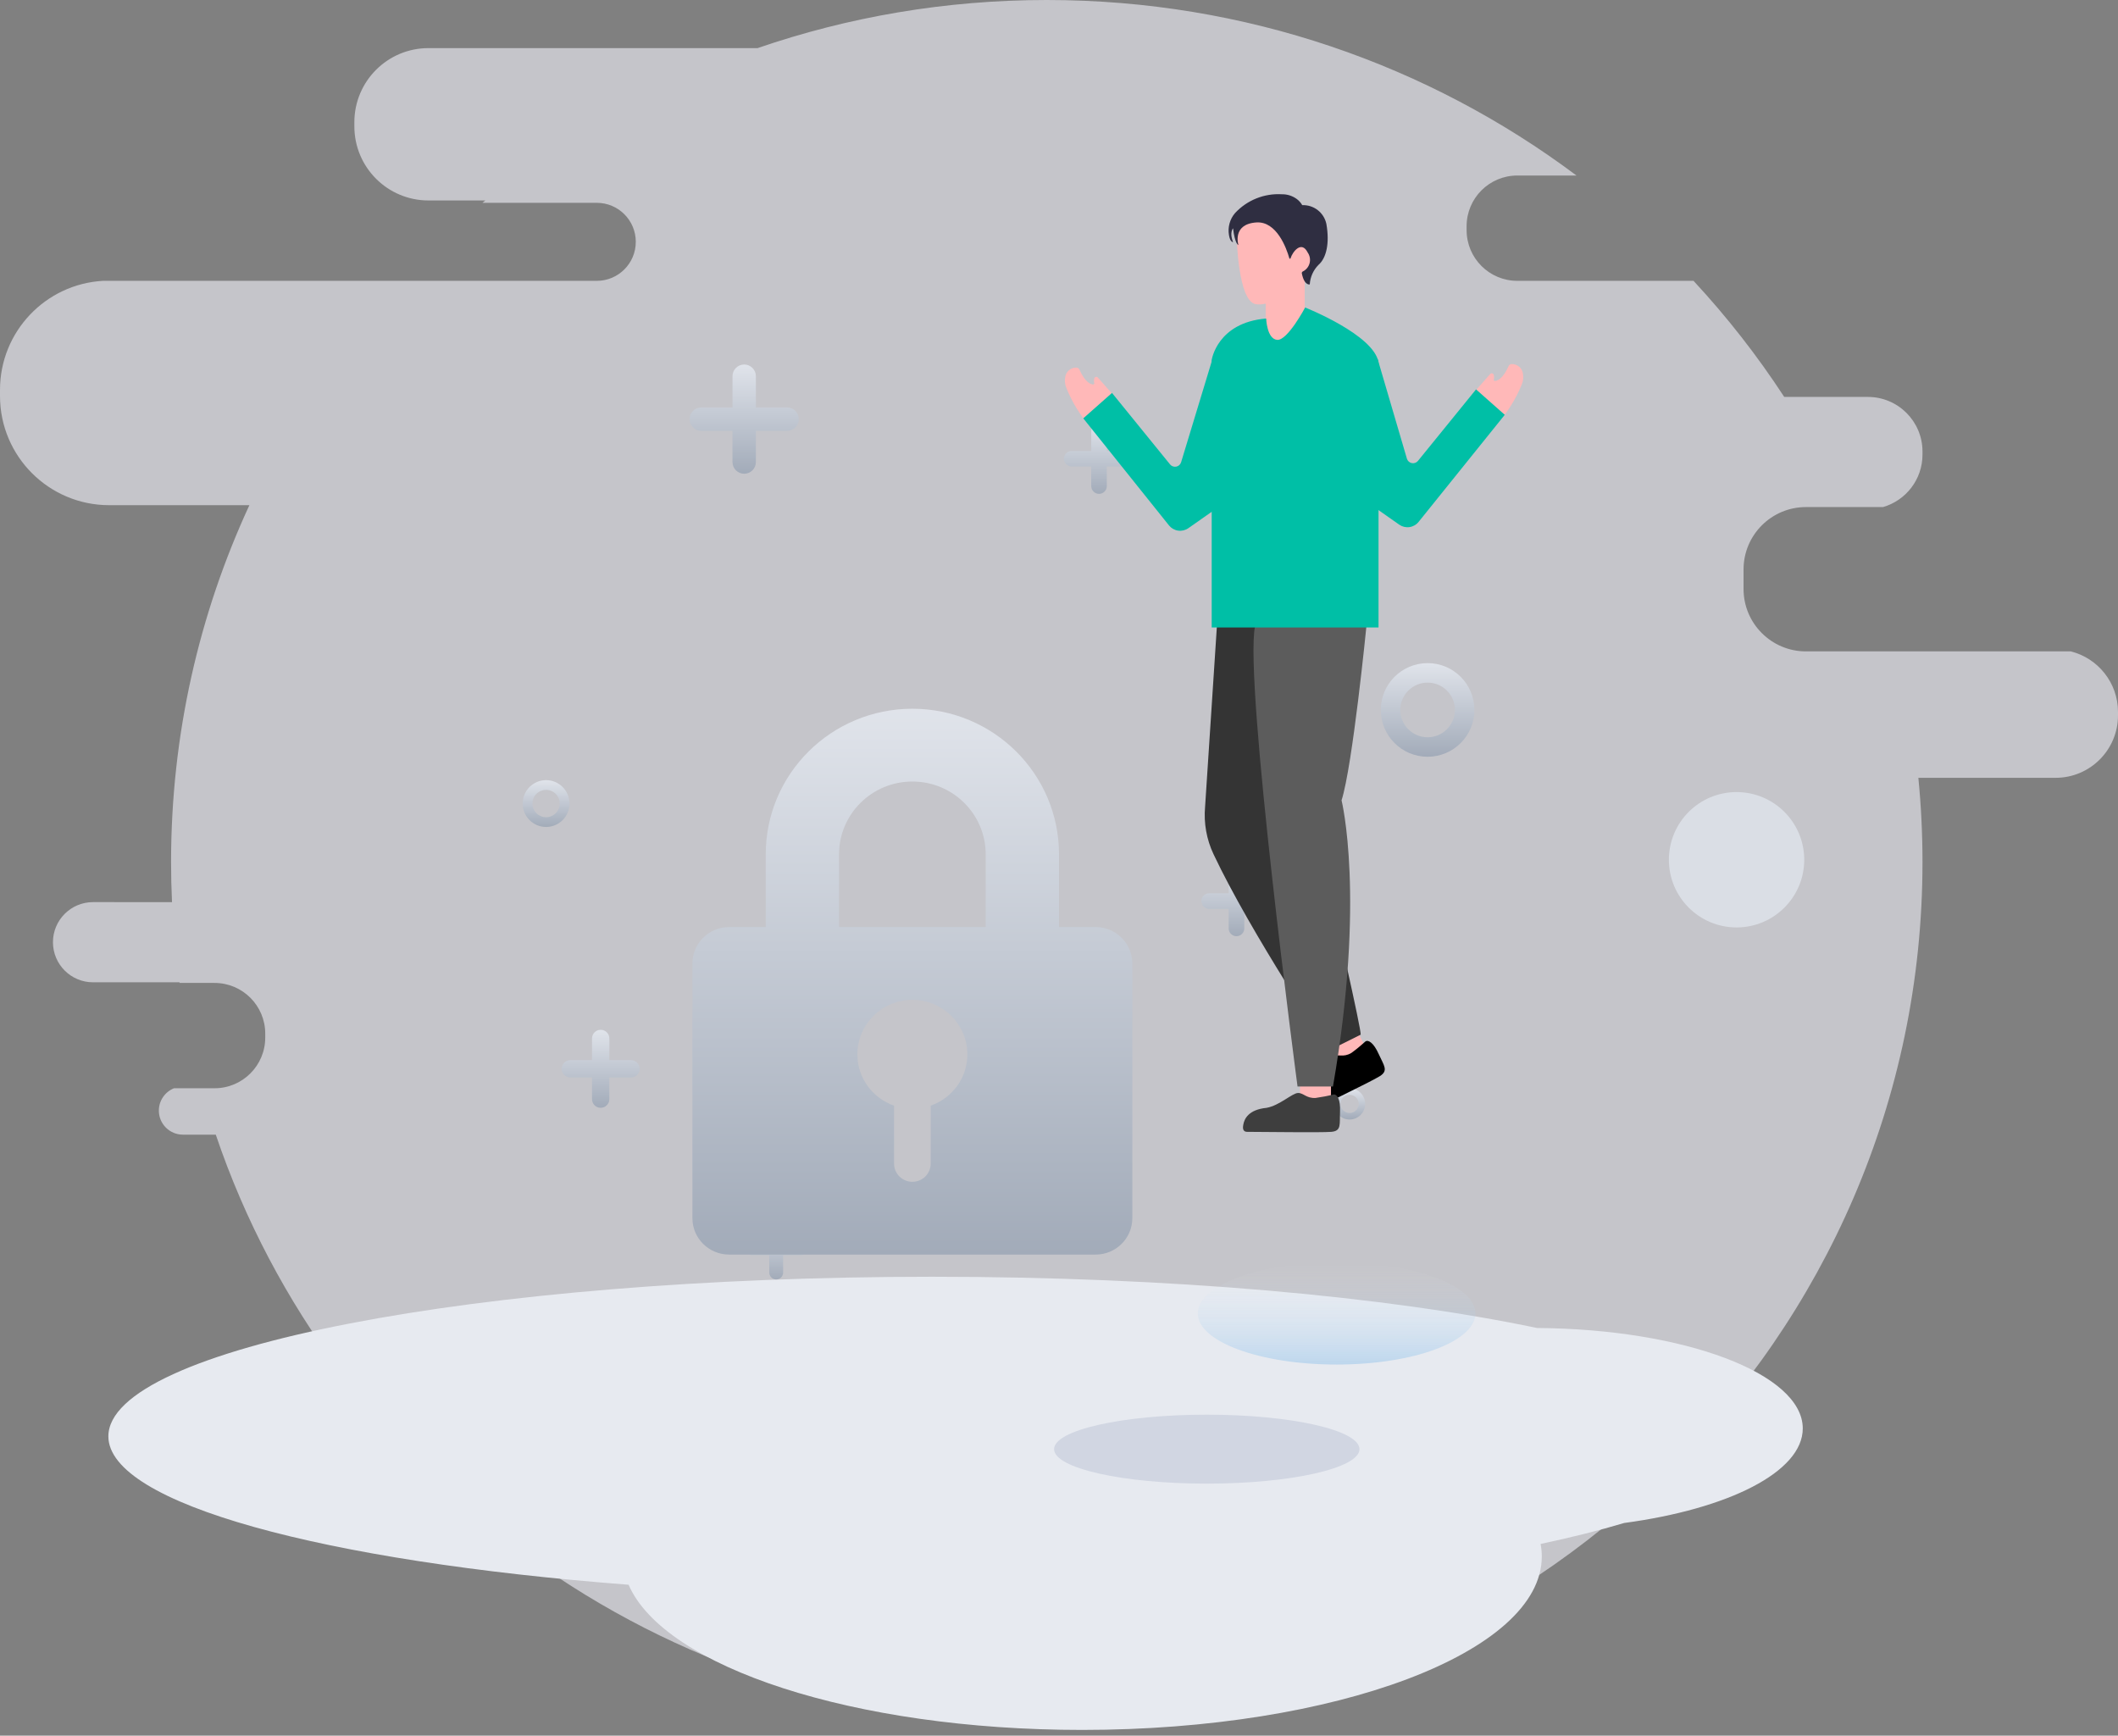 <svg width="360" height="295" viewBox="0 0 360 295" fill="none" xmlns="http://www.w3.org/2000/svg">
<rect x="0" y="0" width="360" height="295" fill="#808080" stroke="none"/>
<path opacity="0.602" fill-rule="evenodd" clip-rule="evenodd" d="M177.923 0C211.758 0 242.957 11.112 267.957 29.832L257.901 29.833C253.141 29.833 249.282 33.691 249.282 38.451V39.114C249.282 43.874 253.141 47.732 257.901 47.732L287.853 47.732C293.535 53.855 298.697 60.455 303.268 67.463L317.487 67.463C322.614 67.463 326.769 71.619 326.769 76.745V77.263C326.769 81.498 323.933 85.07 320.056 86.184L306.961 86.183C301.103 86.183 296.354 90.932 296.354 96.79V100.105C296.354 105.963 301.103 110.712 306.961 110.712L351.979 110.712C356.587 111.867 360 116.036 360 121.002V121.594C360 127.452 355.251 132.201 349.392 132.201L326.068 132.2C326.532 136.909 326.769 141.683 326.769 146.512C326.769 227.428 260.129 293.023 177.923 293.023C112.17 293.023 56.374 251.056 36.675 192.85L31.089 192.85C28.831 192.85 27 191.02 27 188.762C27 187.039 28.066 185.565 29.574 184.963L36.464 184.963C41.224 184.963 45.083 181.104 45.083 176.344V175.681C45.083 170.922 41.224 167.063 36.464 167.063L30.53 167.063C30.525 167.028 30.52 166.992 30.515 166.957L15.815 166.955C12.051 166.955 9 163.904 9 160.141C9 156.377 12.051 153.326 15.815 153.326L29.235 153.327C29.13 151.068 29.077 148.796 29.077 146.512C29.077 124.88 33.84 104.343 42.389 85.861L18.564 85.863C8.311 85.863 0 77.552 0 67.3V66.264C0 56.371 7.74 48.286 17.494 47.732L101.436 47.732C105.098 47.732 108.066 44.764 108.066 41.103C108.066 37.441 105.098 34.473 101.436 34.473L82.005 34.473C82.167 34.338 82.329 34.204 82.492 34.071L72.828 34.072C65.871 34.072 60.231 28.433 60.231 21.477V20.773C60.231 13.817 65.871 8.177 72.828 8.177L128.772 8.176C144.159 2.88 160.699 0 177.923 0Z" fill="#F3F3FA"/>
<path fill-rule="evenodd" clip-rule="evenodd" d="M158.447 217C199.084 217 235.678 220.353 261.258 225.71C286.276 225.878 306.419 233.459 306.419 242.786C306.419 250.178 293.767 256.473 276.062 258.851C271.837 260.116 267.081 261.308 261.856 262.416C261.992 263.121 262.06 263.834 262.06 264.553C262.06 280.829 227.083 294.023 183.936 294.023C145.118 294.023 112.912 283.344 106.841 269.348C55.044 265.369 18.419 255.576 18.419 244.126C18.419 229.145 81.111 217 158.447 217Z" fill="#E7EAF0"/>
<path d="M205.116 252.163C219.45 252.163 231.07 249.539 231.07 246.302C231.07 243.066 219.45 240.442 205.116 240.442C190.782 240.442 179.163 243.066 179.163 246.302C179.163 249.539 190.782 252.163 205.116 252.163Z" fill="#D1D6E2"/>
<path d="M242.652 112.707C247.046 112.707 250.608 116.269 250.608 120.663C250.608 125.057 247.046 128.619 242.652 128.619C238.258 128.619 234.696 125.057 234.696 120.663C234.696 116.269 238.258 112.707 242.652 112.707ZM242.652 116.022C240.089 116.022 238.011 118.1 238.011 120.663C238.011 123.226 240.089 125.304 242.652 125.304C245.215 125.304 247.293 123.226 247.293 120.663C247.293 118.1 245.215 116.022 242.652 116.022Z" fill="url(#paint0_linear_774_12326)"/>
<path d="M92.818 132.596C95.015 132.596 96.796 134.377 96.796 136.574C96.796 138.771 95.015 140.552 92.818 140.552C90.621 140.552 88.84 138.771 88.84 136.574C88.84 134.377 90.621 132.596 92.818 132.596ZM92.818 134.253C91.536 134.253 90.497 135.292 90.497 136.574C90.497 137.855 91.536 138.894 92.818 138.894C94.099 138.894 95.138 137.855 95.138 136.574C95.138 135.292 94.099 134.253 92.818 134.253Z" fill="url(#paint1_linear_774_12326)"/>
<path d="M229.392 184.971C230.857 184.971 232.044 186.159 232.044 187.623C232.044 189.088 230.857 190.275 229.392 190.275C227.928 190.275 226.74 189.088 226.74 187.623C226.74 186.159 227.928 184.971 229.392 184.971ZM229.392 186.076C228.538 186.076 227.845 186.769 227.845 187.623C227.845 188.477 228.538 189.17 229.392 189.17C230.247 189.17 230.939 188.477 230.939 187.623C230.939 186.769 230.247 186.076 229.392 186.076Z" fill="url(#paint2_linear_774_12326)"/>
<path d="M126.491 61.954C127.59 61.954 128.48 62.845 128.48 63.943V69.247H133.784C134.883 69.247 135.773 70.137 135.773 71.236C135.773 72.334 134.883 73.225 133.784 73.225H128.48V78.529C128.48 79.627 127.59 80.518 126.491 80.518C125.393 80.518 124.502 79.627 124.502 78.529V73.225H119.198C118.1 73.225 117.209 72.334 117.209 71.236C117.209 70.137 118.1 69.247 119.198 69.247H124.502V63.943C124.502 62.845 125.393 61.954 126.491 61.954Z" fill="url(#paint3_linear_774_12326)"/>
<path d="M186.804 72.001C187.536 72.001 188.13 72.594 188.13 73.326V76.641L191.445 76.641C192.177 76.641 192.771 77.235 192.771 77.967C192.771 78.7 192.177 79.293 191.445 79.293H188.13V82.608C188.13 83.341 187.536 83.934 186.804 83.934C186.071 83.934 185.478 83.341 185.478 82.608V79.293H182.163C181.431 79.293 180.837 78.7 180.837 77.967C180.837 77.235 181.431 76.641 182.163 76.641H185.478V73.326C185.478 72.594 186.071 72.001 186.804 72.001Z" fill="url(#paint4_linear_774_12326)"/>
<path d="M210.166 147.183C210.898 147.183 211.492 147.777 211.492 148.509V151.823L214.807 151.824C215.539 151.824 216.133 152.418 216.133 153.15C216.133 153.882 215.539 154.476 214.807 154.476H211.492V157.791C211.492 158.523 210.898 159.117 210.166 159.117C209.434 159.117 208.84 158.523 208.84 157.791V154.476H205.525C204.793 154.476 204.199 153.882 204.199 153.15C204.199 152.418 204.793 151.824 205.525 151.824H208.84V148.509C208.84 147.777 209.434 147.183 210.166 147.183Z" fill="url(#paint5_linear_774_12326)"/>
<path d="M102.099 175.027C102.913 175.027 103.573 175.687 103.573 176.501L103.572 180.183L107.256 180.184C108.07 180.184 108.729 180.844 108.729 181.657C108.729 182.471 108.07 183.13 107.256 183.13L103.572 183.13L103.573 186.814C103.573 187.627 102.913 188.287 102.099 188.287C101.286 188.287 100.626 187.627 100.626 186.814L100.626 183.13L96.943 183.13C96.129 183.13 95.469 182.471 95.469 181.657C95.469 180.844 96.129 180.184 96.943 180.184L100.626 180.183L100.626 176.501C100.626 175.687 101.286 175.027 102.099 175.027Z" fill="url(#paint6_linear_774_12326)"/>
<path d="M131.934 206.851C132.585 206.851 133.113 207.379 133.113 208.03L133.112 210.976L136.059 210.976C136.71 210.976 137.238 211.504 137.238 212.155C137.238 212.806 136.71 213.334 136.059 213.334L133.112 213.333L133.113 216.28C133.113 216.931 132.585 217.459 131.934 217.459C131.283 217.459 130.755 216.931 130.755 216.28L130.755 213.333L127.809 213.334C127.158 213.334 126.63 212.806 126.63 212.155C126.63 211.504 127.158 210.976 127.809 210.976L130.755 210.976L130.755 208.03C130.755 207.379 131.283 206.851 131.934 206.851Z" fill="url(#paint7_linear_774_12326)"/>
<path d="M295.166 157.63C301.519 157.63 306.669 152.48 306.669 146.127C306.669 139.774 301.519 134.624 295.166 134.624C288.813 134.624 283.663 139.774 283.663 146.127C283.663 152.48 288.813 157.63 295.166 157.63Z" fill="url(#paint8_linear_774_12326)"/>
<path d="M227.185 231.923C240.215 231.923 250.778 228.033 250.778 223.233C250.778 218.434 240.215 214.543 227.185 214.543C214.156 214.543 203.593 218.434 203.593 223.233C203.593 228.033 214.156 231.923 227.185 231.923Z" fill="url(#paint9_linear_774_12326)"/>
<path d="M228.63 182.862L233.336 180.52L230.501 174.826L225.796 177.169L228.63 182.862Z" fill="#FFB8B8"/>
<path d="M231.281 175.854L225.95 178.51C225.95 178.51 212.669 158.738 206.272 145.196C205.079 142.679 204.582 139.889 204.831 137.115L207.02 103.65H214.932C214.932 103.65 231.431 173.853 231.281 175.854Z" fill="#343434"/>
<path d="M232.104 176.994C232.59 176.695 233.488 177.238 234.348 179.164C235.209 181.091 236.051 181.951 234.535 182.905C233.02 183.859 224.247 188.068 221.76 189.303C220.918 189.714 220.693 188.76 220.618 188.536C220.3 187.544 220.3 185.824 222.863 184.196C224.734 182.849 225.669 180.006 226.604 179.557C227.54 179.108 228.269 179.782 229.672 178.977C230.518 178.361 231.329 177.699 232.104 176.994Z" fill="black"/>
<path d="M220.974 189.714H226.23V183.354H220.974V189.714Z" fill="#FFB8B8"/>
<path d="M232.254 106.418C232.254 106.418 229.897 130.212 228.027 136.029C228.027 136.029 232.142 152.49 226.568 184.664H220.544C220.544 184.664 211.397 115.603 213.324 106.437L232.254 106.418Z" fill="#5C5C5C"/>
<path d="M226.717 186.011C227.278 186.011 227.858 186.834 227.765 188.967C227.671 191.099 228.045 192.221 226.287 192.371C224.528 192.521 214.764 192.371 211.996 192.371C211.06 192.371 211.285 191.417 211.322 191.174C211.491 190.145 212.239 188.592 215.269 188.293C217.495 187.9 219.646 185.787 220.619 185.768C221.592 185.749 222.022 186.703 223.612 186.61C224.657 186.466 225.694 186.267 226.717 186.011Z" fill="#3E3E3E"/>
<path fill-rule="evenodd" clip-rule="evenodd" d="M213.399 51.686C210.387 51.106 210.2 40.088 210.2 40.088L210.237 38.386L214.82 36.235L221.311 39.377C221.311 39.377 223.649 44.26 222.546 46.86C222.398 47.21 222.125 47.587 221.76 47.969V58.57H215.138V51.606C214.479 51.745 213.881 51.782 213.399 51.686Z" fill="#FFB8B8"/>
<path d="M183.451 62.777C184.461 65.059 185.433 65.34 185.826 65.34C185.85 65.34 185.873 65.335 185.895 65.325C185.917 65.316 185.936 65.302 185.952 65.284C185.968 65.266 185.98 65.245 185.987 65.223C185.995 65.2 185.997 65.176 185.995 65.153C185.931 64.876 185.931 64.588 185.995 64.311C186.012 64.248 186.046 64.191 186.093 64.147C186.141 64.102 186.2 64.071 186.263 64.058C186.327 64.044 186.393 64.049 186.455 64.07C186.516 64.092 186.57 64.13 186.612 64.18L189.006 66.892L184.292 71.288C183.048 69.655 182.029 67.862 181.262 65.957C181.009 65.368 180.937 64.716 181.056 64.086C181.12 63.637 181.345 63.226 181.689 62.93C182.033 62.634 182.473 62.473 182.927 62.478C183.034 62.472 183.14 62.498 183.232 62.551C183.325 62.604 183.401 62.682 183.451 62.777V62.777Z" fill="#FFB8B8"/>
<path d="M222.621 48.338C222.621 48.338 221.704 48.6 221.274 46.467C221.262 46.405 221.27 46.341 221.297 46.284C221.324 46.227 221.368 46.18 221.424 46.149C221.711 46.012 221.964 45.813 222.167 45.568C222.369 45.322 222.516 45.035 222.596 44.727C222.676 44.419 222.688 44.097 222.631 43.783C222.574 43.47 222.449 43.173 222.266 42.913C221.237 40.856 219.74 42.726 219.366 43.867C219.366 43.897 219.354 43.926 219.333 43.947C219.312 43.968 219.284 43.98 219.254 43.98C219.224 43.98 219.196 43.968 219.175 43.947C219.154 43.926 219.142 43.897 219.142 43.867C218.674 42.221 217.009 37.563 213.53 37.807C209.359 38.106 210.5 41.66 210.5 41.66C210.5 41.66 209.901 41.51 209.583 38.798C209.583 38.798 208.928 39.528 209.583 41.155C209.583 41.155 209.078 41.155 208.891 39.958C208.776 39.297 208.808 38.619 208.986 37.972C209.164 37.325 209.483 36.726 209.92 36.217C210.929 35.128 212.167 34.276 213.545 33.723C214.923 33.17 216.406 32.929 217.888 33.018C218.795 33.003 219.682 33.286 220.414 33.822C220.793 34.104 221.112 34.461 221.349 34.87C222.297 34.831 223.229 35.129 223.978 35.711C224.728 36.293 225.248 37.122 225.445 38.05C226.025 41.342 225.445 43.849 224.117 45.008C223.23 45.899 222.698 47.083 222.621 48.338V48.338Z" fill="#2F2E41"/>
<path d="M206.216 60.571L200.754 78.566C200.696 78.753 200.589 78.921 200.444 79.051C200.299 79.182 200.121 79.272 199.93 79.31C199.738 79.348 199.54 79.334 199.355 79.269C199.171 79.204 199.008 79.09 198.883 78.94L189.006 66.782L184.124 71.103L198.696 89.303C199.083 89.784 199.638 90.101 200.25 90.188C200.861 90.274 201.483 90.125 201.988 89.771L214.109 81.26L206.216 60.571Z" fill="url(#paint10_linear_774_12326)"/>
<path d="M256.44 62.181C255.43 64.463 254.458 64.743 254.065 64.743C254.041 64.743 254.017 64.738 253.996 64.729C253.974 64.719 253.954 64.705 253.939 64.688C253.923 64.67 253.911 64.649 253.903 64.626C253.896 64.604 253.894 64.58 253.896 64.556C253.96 64.279 253.96 63.991 253.896 63.714C253.879 63.652 253.845 63.595 253.797 63.55C253.75 63.505 253.691 63.475 253.628 63.461C253.564 63.448 253.498 63.452 253.436 63.474C253.375 63.495 253.32 63.533 253.279 63.583L250.885 66.296L255.599 70.692C256.85 69.059 257.875 67.266 258.648 65.361C258.901 64.771 258.973 64.12 258.853 63.49C258.79 63.04 258.565 62.629 258.221 62.334C257.877 62.038 257.437 61.877 256.983 61.881C256.873 61.872 256.763 61.896 256.667 61.949C256.57 62.002 256.491 62.083 256.44 62.181V62.181Z" fill="#FFB8B8"/>
<path d="M234.143 60.963L239.137 77.967C239.195 78.153 239.302 78.321 239.447 78.452C239.592 78.583 239.77 78.672 239.961 78.711C240.153 78.749 240.351 78.735 240.536 78.67C240.72 78.605 240.883 78.491 241.008 78.341L250.885 66.182L255.767 70.503L241.12 88.704C240.733 89.185 240.178 89.501 239.567 89.588C238.955 89.675 238.334 89.526 237.828 89.171L225.707 80.66L234.143 60.963Z" fill="url(#paint11_linear_774_12326)"/>
<path d="M205.953 61.188C205.953 61.188 206.87 54.828 215.213 54.136C215.213 54.136 215.325 57.615 217.083 57.765C218.842 57.915 221.834 52.266 221.834 52.266C221.834 52.266 233.582 56.905 234.311 61.618C234.337 61.836 234.337 62.056 234.311 62.273V106.643H205.953V61.188Z" fill="url(#paint12_linear_774_12326)"/>
<path d="M186.231 213.231H123.923C120.482 213.231 117.692 210.462 117.692 207.046V163.754C117.692 160.338 120.482 157.569 123.923 157.569H130.154V145.2C130.154 131.535 141.313 120.461 155.077 120.461C168.841 120.461 180 131.535 180 145.2V157.569H186.231C189.672 157.569 192.462 160.338 192.462 163.754V207.046C192.462 210.462 189.672 213.231 186.231 213.231ZM151.962 187.925V197.769C151.962 199.475 153.355 200.861 155.077 200.861C156.799 200.861 158.192 199.475 158.192 197.769V187.925C161.813 186.644 164.423 183.247 164.423 179.215C164.423 174.091 160.24 169.938 155.077 169.938C149.914 169.938 145.731 174.091 145.731 179.215C145.731 183.247 148.341 186.644 151.962 187.925ZM167.539 145.2C167.539 138.369 161.959 132.831 155.077 132.831C148.195 132.831 142.615 138.369 142.615 145.2V157.569H167.539V145.2Z" fill="url(#paint13_linear_774_12326)"/>
<defs>
<linearGradient id="paint0_linear_774_12326" x1="242.652" y1="128.619" x2="242.652" y2="110.921" gradientUnits="userSpaceOnUse">
<stop stop-color="#A2ABB9"/>
<stop offset="1" stop-color="#E7EAF0"/>
</linearGradient>
<linearGradient id="paint1_linear_774_12326" x1="92.818" y1="140.552" x2="92.818" y2="131.703" gradientUnits="userSpaceOnUse">
<stop stop-color="#A2ABB9"/>
<stop offset="1" stop-color="#E7EAF0"/>
</linearGradient>
<linearGradient id="paint2_linear_774_12326" x1="229.392" y1="190.275" x2="229.392" y2="184.376" gradientUnits="userSpaceOnUse">
<stop stop-color="#A2ABB9"/>
<stop offset="1" stop-color="#E7EAF0"/>
</linearGradient>
<linearGradient id="paint3_linear_774_12326" x1="126.491" y1="80.518" x2="126.491" y2="59.87" gradientUnits="userSpaceOnUse">
<stop stop-color="#A2ABB9"/>
<stop offset="1" stop-color="#E7EAF0"/>
</linearGradient>
<linearGradient id="paint4_linear_774_12326" x1="186.804" y1="83.934" x2="186.804" y2="70.661" gradientUnits="userSpaceOnUse">
<stop stop-color="#A2ABB9"/>
<stop offset="1" stop-color="#E7EAF0"/>
</linearGradient>
<linearGradient id="paint5_linear_774_12326" x1="210.166" y1="159.117" x2="210.166" y2="145.843" gradientUnits="userSpaceOnUse">
<stop stop-color="#A2ABB9"/>
<stop offset="1" stop-color="#E7EAF0"/>
</linearGradient>
<linearGradient id="paint6_linear_774_12326" x1="102.099" y1="188.287" x2="102.099" y2="173.539" gradientUnits="userSpaceOnUse">
<stop stop-color="#A2ABB9"/>
<stop offset="1" stop-color="#E7EAF0"/>
</linearGradient>
<linearGradient id="paint7_linear_774_12326" x1="131.934" y1="217.459" x2="131.934" y2="205.66" gradientUnits="userSpaceOnUse">
<stop stop-color="#A2ABB9"/>
<stop offset="1" stop-color="#E7EAF0"/>
</linearGradient>
<linearGradient id="paint8_linear_774_12326" x1="5144.48" y1="1725.29" x2="5144.48" y2="1409.18" gradientUnits="userSpaceOnUse">
<stop stop-color="#C0C6D1"/>
<stop offset="1" stop-color="#DADEE5"/>
</linearGradient>
<linearGradient id="paint9_linear_774_12326" x1="227.185" y1="231.923" x2="227.185" y2="214.543" gradientUnits="userSpaceOnUse">
<stop stop-color="#5CAAE8" stop-opacity="0.3"/>
<stop offset="1" stop-color="white" stop-opacity="0"/>
</linearGradient>
<linearGradient id="paint10_linear_774_12326" x1="213.885" y1="81.634" x2="187.005" y2="66.127" gradientUnits="userSpaceOnUse">
<stop stop-color="#00BFA6"/>
<stop offset="1" stop-color="#00BFA6"/>
</linearGradient>
<linearGradient id="paint11_linear_774_12326" x1="75507.2" y1="1511.46" x2="75928.5" y2="1256.42" gradientUnits="userSpaceOnUse">
<stop stop-color="#00BFA6"/>
<stop offset="1" stop-color="#0AB0ED"/>
</linearGradient>
<linearGradient id="paint12_linear_774_12326" x1="-52070.5" y1="3194.72" x2="-51304.1" y2="2963.98" gradientUnits="userSpaceOnUse">
<stop stop-color="#00BFA6"/>
<stop offset="1" stop-color="#00BFA6"/>
</linearGradient>
<linearGradient id="paint13_linear_774_12326" x1="155.077" y1="213.231" x2="155.077" y2="110.047" gradientUnits="userSpaceOnUse">
<stop stop-color="#A2ABB9"/>
<stop offset="1" stop-color="#E7EAF0"/>
</linearGradient>
</defs>
</svg>
